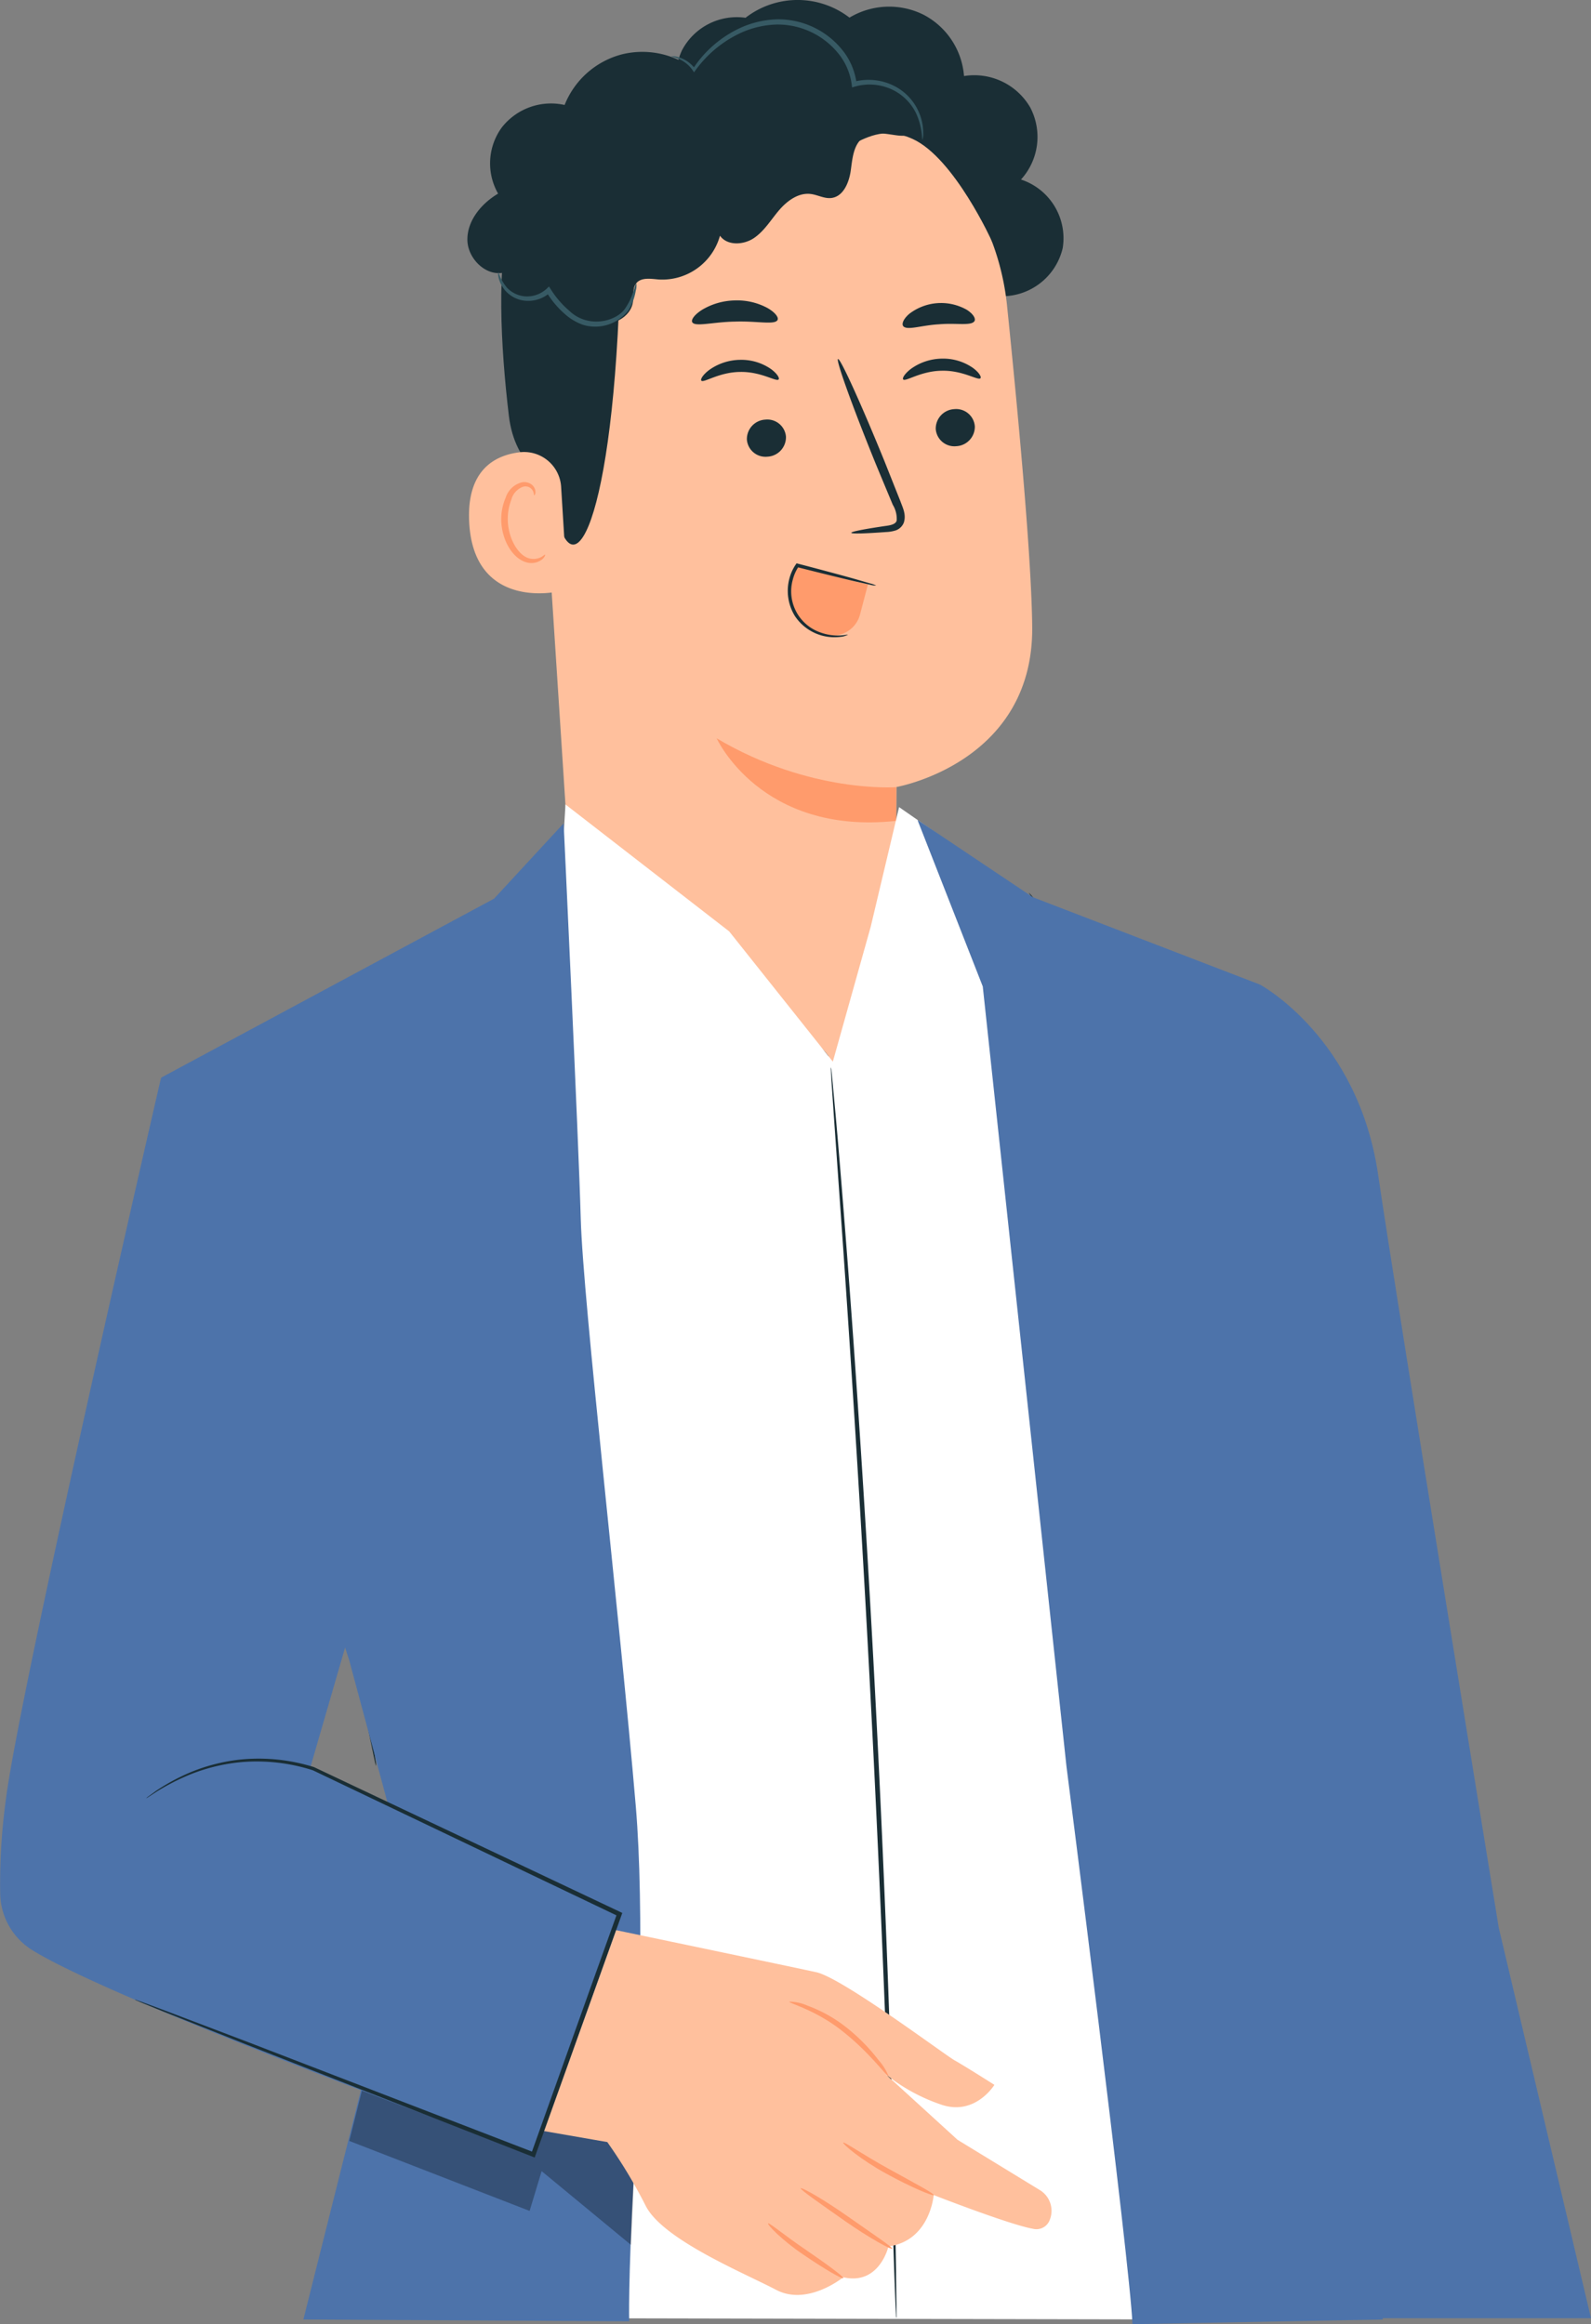 <svg id="personaje3" xmlns="http://www.w3.org/2000/svg" xmlns:xlink="http://www.w3.org/1999/xlink" width="275.136" height="401.838" viewBox="0 0 275.136 401.838">
  <rect x="0" y="0" width="275.136" height="401.838" fill="#808080" stroke="none"/>
  <defs>
    <clipPath id="clip-path">
      <rect id="Rectángulo_86" data-name="Rectángulo 86" width="6.003" height="121.657" fill="none"/>
    </clipPath>
    <clipPath id="clip-path-2">
      <rect id="Rectángulo_85" data-name="Rectángulo 85" width="49.564" height="37.872" fill="none"/>
    </clipPath>
  </defs>
  <path id="Trazado_339" data-name="Trazado 339" d="M289.014,8.675a10.711,10.711,0,0,1,10.977-5.6,14.716,14.716,0,0,1,17.976-.027,13.366,13.366,0,0,1,12.8-.506,13.1,13.1,0,0,1,7.007,10.607,11.185,11.185,0,0,1,11.45,5.429,10.941,10.941,0,0,1-1.6,12.465A10.677,10.677,0,0,1,354.84,42.9a10.786,10.786,0,0,1-11.192,8.3L291.211,20.7a10.484,10.484,0,0,1-2.2-12.024" transform="translate(-171.065 -0.001)" fill="#1a2e35"/>
  <path id="Trazado_340" data-name="Trazado 340" d="M374.289,50.45A44.081,44.081,0,0,0,329.359,11.1l-2.291.047c-24.668,1.931-36.793,23.742-34.159,48.091l5.272,81.315,3.6,10.167,42.5,52.7,10.712-47.473.2-22.041s23.668-4.137,23.472-27.635c-.1-11.349-2.211-34.7-4.375-55.815" transform="translate(-200.162 2.162)" fill="#ffc09d"/>
  <path id="Trazado_354" data-name="Trazado 354" d="M343.288,115.258s-14.916,1.14-31.068-8.447c0,0,7.625,16.8,31.043,14.276Z" transform="translate(-188.286 20.839)" fill="#ff9b6c"/>
  <path id="Trazado_349" data-name="Trazado 349" d="M307.616,62.148a3.37,3.37,0,0,1-3.2,3.451,3.234,3.234,0,0,1-3.558-2.953,3.371,3.371,0,0,1,3.195-3.454,3.236,3.236,0,0,1,3.561,2.956" transform="translate(-139.036 11.546)" fill="#1a2e35"/>
  <path id="Trazado_344" data-name="Trazado 344" d="M313.4,55.277c-.411.446-3.018-1.383-6.666-1.3-3.645.032-6.284,1.944-6.688,1.511-.2-.192.213-.991,1.361-1.854a9.361,9.361,0,0,1,5.343-1.751,9.005,9.005,0,0,1,5.317,1.58c1.14.829,1.536,1.613,1.333,1.813" transform="translate(-143.85 10.122)" fill="#1a2e35"/>
  <path id="Trazado_350" data-name="Trazado 350" d="M334.946,63.665a3.369,3.369,0,0,1-3.2,3.45,3.232,3.232,0,0,1-3.558-2.953,3.372,3.372,0,0,1,3.2-3.454,3.236,3.236,0,0,1,3.56,2.957" transform="translate(-199.028 11.842)" fill="#1a2e35"/>
  <path id="Trazado_345" data-name="Trazado 345" d="M342.617,55.451c-.412.448-3.022-1.38-6.668-1.3-3.644.033-6.284,1.946-6.689,1.509-.2-.19.209-.988,1.362-1.854a9.381,9.381,0,0,1,5.342-1.748,8.99,8.99,0,0,1,5.318,1.58c1.137.827,1.536,1.611,1.334,1.811" transform="translate(-207.972 10.156)" fill="#1a2e35"/>
  <path id="Trazado_346" data-name="Trazado 346" d="M313.335,81.985c-.022-.206,2.238-.639,5.9-1.18.93-.114,1.807-.314,1.952-.948a4.663,4.663,0,0,0-.679-2.72q-1.384-3.316-2.9-6.963c-4.035-9.916-6.975-18.077-6.57-18.234s4,7.751,8.036,17.669q1.459,3.668,2.787,7.007c.373,1.041,1.005,2.217.558,3.608a2.327,2.327,0,0,1-1.5,1.379,6.351,6.351,0,0,1-1.578.25c-3.694.272-5.986.336-6.005.131" transform="translate(-166.119 10.133)" fill="#1a2e35"/>
  <path id="Trazado_347" data-name="Trazado 347" d="M344.18,46.817c-.415.945-3.573.169-7.391.308-3.818.054-6.978.992-7.391.067-.18-.442.44-1.309,1.763-2.134a11.48,11.48,0,0,1,5.633-1.593,11.06,11.06,0,0,1,5.629,1.307c1.321.759,1.94,1.594,1.757,2.045" transform="translate(-209.704 8.479)" fill="#1a2e35"/>
  <path id="Trazado_348" data-name="Trazado 348" d="M313.286,46.963c-.553.881-3.142.289-6.152.556-3.02.163-5.5,1.115-6.17.321-.3-.388.016-1.247,1.047-2.132A9.023,9.023,0,0,1,311.94,45c1.15.73,1.586,1.535,1.346,1.961" transform="translate(-144.765 8.552)" fill="#1a2e35"/>
  <path id="Trazado_341" data-name="Trazado 341" d="M383.244,40.2s-6.567-14.583-13.807-17.869c-8.765-3.98-12.3,5.523-20.623,3.4s-16.686-5.94-25.007.561c-9.107,7.113-4.672,11.883-5.025,22.316-1.438,42.308-8.987,54.417-11.62,34.558-.288-2.176-6.44-3.786-7.539-12.98-1.425-11.924-2.189-26.422.327-34.956,2.122-7.192,6.138-12.214,13.408-17.808,11.477-8.829,27.483-9.341,38.379-8.479S383.851,21.758,383.244,40.2" transform="translate(-211.624 1.686)" fill="#1a2e35"/>
  <path id="Trazado_355" data-name="Trazado 355" d="M375.759,71.429a6.423,6.423,0,0,0-7.085-6c-4.42.507-9.294,3.1-8.813,12.144.852,16.049,16.96,11.891,16.963,11.429,0-.313-.649-10.856-1.066-17.569" transform="translate(-278.721 12.756)" fill="#ffc09d"/>
  <path id="Trazado_356" data-name="Trazado 356" d="M370.608,82.292c-.074-.048-.273.21-.739.452a2.848,2.848,0,0,1-2.109.153c-1.747-.533-3.332-3.15-3.565-6.039a9.168,9.168,0,0,1,.578-4.043,3.248,3.248,0,0,1,2.011-2.258,1.445,1.445,0,0,1,1.708.68c.241.437.155.762.243.786.048.038.333-.288.168-.944a1.8,1.8,0,0,0-.692-.972,2.157,2.157,0,0,0-1.585-.327,3.963,3.963,0,0,0-2.819,2.642,9.425,9.425,0,0,0-.741,4.523c.276,3.229,2.109,6.168,4.49,6.717a3.055,3.055,0,0,0,2.561-.558c.482-.423.547-.786.49-.813" transform="translate(-276.354 13.608)" fill="#ff9b6c"/>
  <path id="Trazado_342" data-name="Trazado 342" d="M323.765,52.272c2.138,1.38,4.394,2.8,6.94,3s5.419-1.306,5.8-3.805c.17-1.121-.134-2.413.592-3.291.864-1.049,2.506-.76,3.869-.645a10.351,10.351,0,0,0,10.6-7.569c1.241,1.759,4.048,1.624,5.845.425s2.929-3.124,4.322-4.768,3.362-3.13,5.513-2.872c1.2.145,2.341.828,3.546.7,2.128-.231,3.117-2.722,3.4-4.822s.479-4.547,2.261-5.722c1.65-1.089,3.832-.523,5.8-.277s4.492-.261,4.955-2.169a3.789,3.789,0,0,0-.788-2.9,10.578,10.578,0,0,0-12.489-3.685,14.306,14.306,0,0,0-26.233-2.2,14.824,14.824,0,0,0-13-3.089,14.662,14.662,0,0,0-10,8.777,10.8,10.8,0,0,0-10.872,3.9,10.537,10.537,0,0,0-.63,11.426c-2.883,1.709-5.321,4.629-5.312,7.955s3.351,6.571,6.574,5.629a5.925,5.925,0,0,0,2.446,7.5,6.058,6.058,0,0,0,7.711-1.977" transform="translate(-227.058 0.79)" fill="#1a2e35"/>
  <path id="Trazado_351" data-name="Trazado 351" d="M349.867,39.369c-.057-.042-.271,1.355,1.076,3.067a5.228,5.228,0,0,0,3.293,1.852,5.658,5.658,0,0,0,4.6-1.425l-.688-.088a16.071,16.071,0,0,0,3.322,3.939,9.356,9.356,0,0,0,3,1.759,7.258,7.258,0,0,0,7.9-2.519,9.222,9.222,0,0,0,1.244-3.369,3.117,3.117,0,0,0,.1-1.3c-.071-.013-.2.43-.452,1.214a10.752,10.752,0,0,1-1.435,3.086c-1.49,2.334-6.478,3.613-9.749.424a16.159,16.159,0,0,1-3.167-3.691l-.3-.467-.393.38a4.968,4.968,0,0,1-3.888,1.313,4.8,4.8,0,0,1-2.97-1.472,7.779,7.779,0,0,1-1.492-2.7" transform="translate(-263.674 7.68)" fill="#375a64"/>
  <path id="Trazado_343" data-name="Trazado 343" d="M308.331,9.2c-.007.056.427.1,1.158.393a5.57,5.57,0,0,1,2.565,2.069l.2.3.219-.3a20.133,20.133,0,0,1,7.716-6.448A15.913,15.913,0,0,1,326.551,3.7a13.488,13.488,0,0,1,11.085,5.558,10.8,10.8,0,0,1,1.886,4.806l.062.507.489-.143a9.19,9.19,0,0,1,6.761.675,8.831,8.831,0,0,1,3.773,3.838,11.889,11.889,0,0,1,1.11,4.736,3.236,3.236,0,0,0,.17-1.317,8.863,8.863,0,0,0-.809-3.642,9.156,9.156,0,0,0-3.9-4.244,9.839,9.839,0,0,0-7.351-.864l.551.363a11.52,11.52,0,0,0-1.99-5.231A14.208,14.208,0,0,0,326.529,2.8a16.426,16.426,0,0,0-6.7,1.683,19.668,19.668,0,0,0-7.78,6.9h.418a5.524,5.524,0,0,0-2.895-2.038,2.482,2.482,0,0,0-1.246-.142" transform="translate(-192.236 0.544)" fill="#375a64"/>
  <path id="Trazado_352" data-name="Trazado 352" d="M317.413,81.81s-4.682,9.676,5.345,12a4.89,4.89,0,0,0,5.778-3.493l1.383-5.267c-.471.127-12.506-3.239-12.506-3.239" transform="translate(-179.818 15.961)" fill="#ff9b6c"/>
  <path id="Trazado_353" data-name="Trazado 353" d="M325.526,93.844c-.014-.054-.47.066-1.3.121a8.687,8.687,0,0,1-3.437-.514,7.519,7.519,0,0,1-4.776-9.164,7.285,7.285,0,0,1,1.025-2.266l-.336.122c3.875.982,7.3,1.823,9.752,2.4l2.9.649a3.947,3.947,0,0,0,1.068.16,4.038,4.038,0,0,0-1.017-.375l-2.852-.828c-2.426-.679-5.823-1.591-9.683-2.595l-.214-.055-.122.177a7.744,7.744,0,0,0-1.121,2.457,8.272,8.272,0,0,0,.957,6.483,8.2,8.2,0,0,0,7.881,3.593,3.415,3.415,0,0,0,1.275-.361" transform="translate(-178.903 15.899)" fill="#1a2e35"/>
  <path id="Trazado_360" data-name="Trazado 360" d="M283.635,129.134a6.508,6.508,0,0,1,.721.8q.735.889,1.985,2.408c1.756,2.174,4.246,5.262,7.373,9.137l.158.195-.2.154-6.247,4.693-.087-.51,7.332,2.3.231.072,0,.243c-.14,12.932-.314,29.214-.506,46.864-.317,21.544-.6,41.043-.814,55.234-.142,7.017-.259,12.717-.342,16.736-.056,1.925-.1,3.446-.134,4.55-.023.48-.041.869-.056,1.183a1.482,1.482,0,0,1-.047.4,1.442,1.442,0,0,1-.037-.4c-.007-.314-.016-.7-.026-1.183,0-1.105-.012-2.627-.02-4.552.019-4.02.045-9.722.079-16.74.147-14.193.349-33.693.572-55.237.253-17.649.486-33.93.672-46.863l.228.314-7.31-2.359-.545-.176.458-.337,6.3-4.62-.047.348-7.191-9.278-1.883-2.488a6.44,6.44,0,0,1-.613-.884" transform="translate(-105.73 25.194)" fill="#1a2e35"/>
  <path id="Trazado_361" data-name="Trazado 361" d="M378.479,271.246a1.679,1.679,0,0,1-.154-.388c-.1-.306-.227-.687-.382-1.159l-1.462-4.457c-1.284-3.865-3.187-9.444-5.63-16.306-1.241-3.431-2.6-7.181-4.051-11.205a133.9,133.9,0,0,1-4.12-13.07,292.682,292.682,0,0,1-5.758-30.81c-1.989-14.335-3.275-27.851-4.059-39.479l-.011-.165.12-.114,6.317-6.028.031.494-5.99-4.51-.234-.176.173-.232c4.537-6.088,8.222-11.032,10.816-14.511,1.262-1.662,2.256-2.973,2.976-3.92l.79-1.007a1.687,1.687,0,0,1,.294-.326,1.771,1.771,0,0,1-.224.376l-.723,1.055-2.848,4.013-10.6,14.665-.062-.406,6.029,4.458.307.228-.276.267-6.277,6.071.108-.277c.851,11.6,2.175,25.1,4.16,39.412a304.3,304.3,0,0,0,5.678,30.738q1.805,6.984,4.026,13.026l3.958,11.245c2.375,6.891,4.2,12.5,5.386,16.4.6,1.949,1.033,3.471,1.315,4.506.123.482.223.87.3,1.183a1.464,1.464,0,0,1,.073.411" transform="translate(-272.042 24.168)" fill="#1a2e35"/>
  <path id="Trazado_367" data-name="Trazado 367" d="M387.495,176.478a4.517,4.517,0,0,1,.339.932l.817,2.713c.706,2.467,1.679,5.863,2.869,10.017,2.385,8.469,5.658,20.175,8.982,33.183s5.955,24.891,7.61,33.531c.831,4.32,1.456,7.826,1.832,10.256.174,1.147.314,2.075.424,2.8a4.352,4.352,0,0,1,.092.986,4.571,4.571,0,0,1-.256-.958c-.149-.718-.341-1.637-.576-2.773-.514-2.51-1.223-5.968-2.088-10.2-1.8-8.6-4.521-20.441-7.84-33.445s-6.5-24.726-8.746-33.232c-1.084-4.182-1.972-7.6-2.615-10.084l-.668-2.754a4.451,4.451,0,0,1-.179-.975" transform="translate(-345.425 34.432)" fill="#1a2e35"/>
  <path id="Trazado_362" data-name="Trazado 362" d="M367.85,157.356a11.077,11.077,0,0,1-1.5-1.348l-3.986-3.921L348.9,138.481l.584-.019a16.347,16.347,0,0,0-3.472,7.308,16.139,16.139,0,0,0-.332,4.274l.054.92-.716-.575c-6.809-5.46-12.323-10.817-16.45-14.474-2.047-1.845-3.706-3.312-4.859-4.308a15.557,15.557,0,0,1-1.748-1.594,12.988,12.988,0,0,1,1.938,1.367c1.215.929,2.934,2.335,5.033,4.13,4.227,3.552,9.825,8.849,16.593,14.243l-.661.345a16.681,16.681,0,0,1,.341-4.494,16.939,16.939,0,0,1,3.677-7.665l.287-.33.3.31,13.255,13.809,3.818,4.086a11.146,11.146,0,0,1,1.31,1.542" transform="translate(-224.489 25.365)" fill="#1a2e35"/>
  <path id="Trazado_363" data-name="Trazado 363" d="M323.682,127.992a4.552,4.552,0,0,1,.066,1.254c-.007.814-.049,2-.165,3.493a72.583,72.583,0,0,1-1.995,12.01l-.25.986-.471-.907a29.339,29.339,0,0,0-5.215-7.123c-.6-.6-1.212-1.165-1.811-1.677l.667-.22a110.38,110.38,0,0,1-4.868,15.907c-.771,1.959-1.448,3.511-1.946,4.569a7.854,7.854,0,0,1-.85,1.6,8.486,8.486,0,0,1,.57-1.717l1.7-4.643a136.753,136.753,0,0,0,4.588-15.894l.147-.662.521.441c.618.523,1.252,1.105,1.866,1.722a29.048,29.048,0,0,1,5.318,7.349l-.721.078a88.11,88.11,0,0,0,2.271-11.866c.361-2.956.474-4.705.574-4.7" transform="translate(-162.313 24.972)" fill="#1a2e35"/>
  <g id="Grupo_95" data-name="Grupo 95" transform="translate(187.306 173.813)" opacity="0.3">
    <g id="Grupo_57" data-name="Grupo 57">
      <g id="Grupo_56" data-name="Grupo 56" clip-path="url(#clip-path)">
        <path id="Trazado_248" data-name="Trazado 248" d="M281.7,145.438l4.474,6.1s-1.249,92.567-6,115.552Z" transform="translate(-280.168 -145.438)"/>
      </g>
    </g>
  </g>
  <path id="Trazado_364" data-name="Trazado 364" d="M218.261,142.437s16.984,9.1,20.442,32.913c2.97,20.459,20.854,130.148,20.854,130.148l15.952,67.517H234.178L211.7,253.189Z" transform="translate(-0.374 27.79)" fill="#4d73aa"/>
  <path id="Trazado_357" data-name="Trazado 357" d="M391.966,378.323,368.732,167.93l-20.267-46.385-6.781-4.7-4.9,20.65-6.556,23.354L312.3,138.326l-28.309-21.943-.653,10.829-13.594,39.741,11.27,103.712V378.1Z" transform="translate(-186.201 22.706)" fill="#fff"/>
  <path id="Trazado_365" data-name="Trazado 365" d="M323.519,370.678a2.9,2.9,0,0,1-.056-.558c-.02-.411-.047-.954-.081-1.64-.055-1.492-.133-3.607-.232-6.307-.189-5.526-.458-13.438-.79-23.194-.687-19.584-1.775-46.632-3.332-76.49s-3.306-56.884-4.666-76.433c-.687-9.737-1.244-17.633-1.633-23.149-.183-2.695-.326-4.807-.427-6.3-.038-.685-.068-1.227-.091-1.639a2.81,2.81,0,0,1,0-.561,2.739,2.739,0,0,1,.087.553c.043.41.1.95.172,1.633.137,1.487.331,3.594.581,6.284.491,5.459,1.143,13.363,1.894,23.134,1.509,19.541,3.342,46.559,4.907,76.432s2.554,56.922,3.092,76.513c.27,9.8.447,17.723.527,23.2.033,2.7.06,4.818.078,6.31v1.641a2.8,2.8,0,0,1-.029.561" transform="translate(-168.522 30.127)" fill="#1a2e35"/>
  <path id="Trazado_358" data-name="Trazado 358" d="M381.808,263.848,349.259,163.091l57.591-30.955,12.031-13.024s2.559,54.052,2.96,68.369,6.707,68.585,9.52,101.592c1.5,17.634.537,47.089-.344,63.691-1.012,19.044-.8,25.339-.8,25.339l-56.345-.312L392.507,303.6Z" transform="translate(-321.41 23.239)" fill="#4d73aa"/>
  <path id="Trazado_359" data-name="Trazado 359" d="M261.784,131.989l39.263,15.1,6.09,145.995L322.3,377.888,279,378.7c-.4-10.339-11.419-96.475-11.419-96.475L253.111,147.414l-11.294-28.8Z" transform="translate(-83.158 23.141)" fill="#4d73aa"/>
  <g id="Grupo_96" data-name="Grupo 96" transform="translate(60.398 350.263)" opacity="0.3">
    <g id="Grupo_54" data-name="Grupo 54">
      <g id="Grupo_53" data-name="Grupo 53" clip-path="url(#clip-path-2)">
        <path id="Trazado_242" data-name="Trazado 242" d="M349.907,312.974l31.188,12.1,2.08-6.877,15.448,12.752.849-19.021L385.893,293.08l-33.7,10.805Z" transform="translate(-349.907 -293.08)"/>
      </g>
    </g>
  </g>
  <path id="Trazado_366" data-name="Trazado 366" d="M357.912,306.771a11.731,11.731,0,0,1-5.582-9.562,105.9,105.9,0,0,1,.95-16.293c2.228-18.365,26.86-125,26.86-125l36.3,83.1L405.946,275.2,459.4,300.526l-14.883,41.565s-71.03-25.721-86.609-35.32" transform="translate(-352.291 30.419)" fill="#4d73aa"/>
  <path id="Trazado_368" data-name="Trazado 368" d="M351.867,296.091a1.454,1.454,0,0,1,.348.1l1,.353,3.851,1.428,14.365,5.46,49.487,19.078-.516.234c3.11-8.7,6.478-18.126,9.967-27.889l4.9-13.68.208.5-52.837-25.243.037.014a31.62,31.62,0,0,0-12.478-1.413,31.289,31.289,0,0,0-9.235,2.322,39.249,39.249,0,0,0-5.361,2.789l-1.321.859a2.622,2.622,0,0,1-.466.273,2.682,2.682,0,0,1,.417-.339l1.278-.93a35.459,35.459,0,0,1,5.324-2.945,31.04,31.04,0,0,1,9.318-2.485,31.841,31.841,0,0,1,12.7,1.317l.019.006.02.01,52.937,25.035.331.157-.123.343c-1.589,4.446-3.228,9.026-4.894,13.683-3.5,9.759-6.88,19.18-10,27.877l-.136.382-.38-.148-49.381-19.349-14.28-5.673-3.8-1.546-.975-.415a1.433,1.433,0,0,1-.323-.163" transform="translate(-328.544 49.637)" fill="#1a2e35"/>
  <path id="Trazado_369" data-name="Trazado 369" d="M302.2,279.239s30.14,6.29,34.619,7.27,22.172,14.262,23.925,15.244,6.865,4.226,6.865,4.226-3.294,5.4-9.138,3.44a31.413,31.413,0,0,1-9.7-5.309l12.465,11.37,14.188,8.668a4.187,4.187,0,0,1,1.775,5.134,2.461,2.461,0,0,1-2.972,1.573c-4.034-.717-17.116-5.82-17.116-5.82s-.614,7.9-7.821,8.877c0,0-1.55,6.783-7.82,5.337,0,0-6.167,5.048-11.627,2.164s-19.636-8.681-22.558-14.562a87.244,87.244,0,0,0-6.622-10.979l-10.917-1.894Z" transform="translate(-195.645 54.481)" fill="#ffc09d"/>
  <path id="Trazado_371" data-name="Trazado 371" d="M322.455,319.04c-.1.212-3.871-1.306-8.27-3.741-4.42-2.424-7.538-5.131-7.37-5.328s3.455,2.121,7.82,4.514c4.353,2.408,7.943,4.3,7.821,4.555" transform="translate(-160.989 60.476)" fill="#ff9b6c"/>
  <path id="Trazado_372" data-name="Trazado 372" d="M312.81,316.587c.137-.241,3.87,1.854,8.153,4.864s7.791,5.353,7.673,5.568c-.13.235-3.9-1.787-8.2-4.8s-7.746-5.426-7.63-5.633" transform="translate(-174.339 61.765)" fill="#ff9b6c"/>
  <path id="Trazado_373" data-name="Trazado 373" d="M319.9,321.654c.172-.169,2.9,2.128,6.572,4.608,3.653,2.5,6.572,4.648,6.415,4.875-.134.2-3.258-1.586-6.941-4.109-3.708-2.506-6.246-5.186-6.046-5.374" transform="translate(-187.067 62.756)" fill="#ff9b6c"/>
  <path id="Trazado_370" data-name="Trazado 370" d="M313.348,289.587a7.935,7.935,0,0,1,3.16.686,24.143,24.143,0,0,1,6.815,3.833,32.035,32.035,0,0,1,5.474,5.58,9.35,9.35,0,0,1,1.721,2.745c-.247.2-3.086-3.871-7.765-7.591-4.665-3.793-9.493-4.984-9.4-5.253" transform="translate(-176.871 56.494)" fill="#ff9b6c"/>
</svg>
